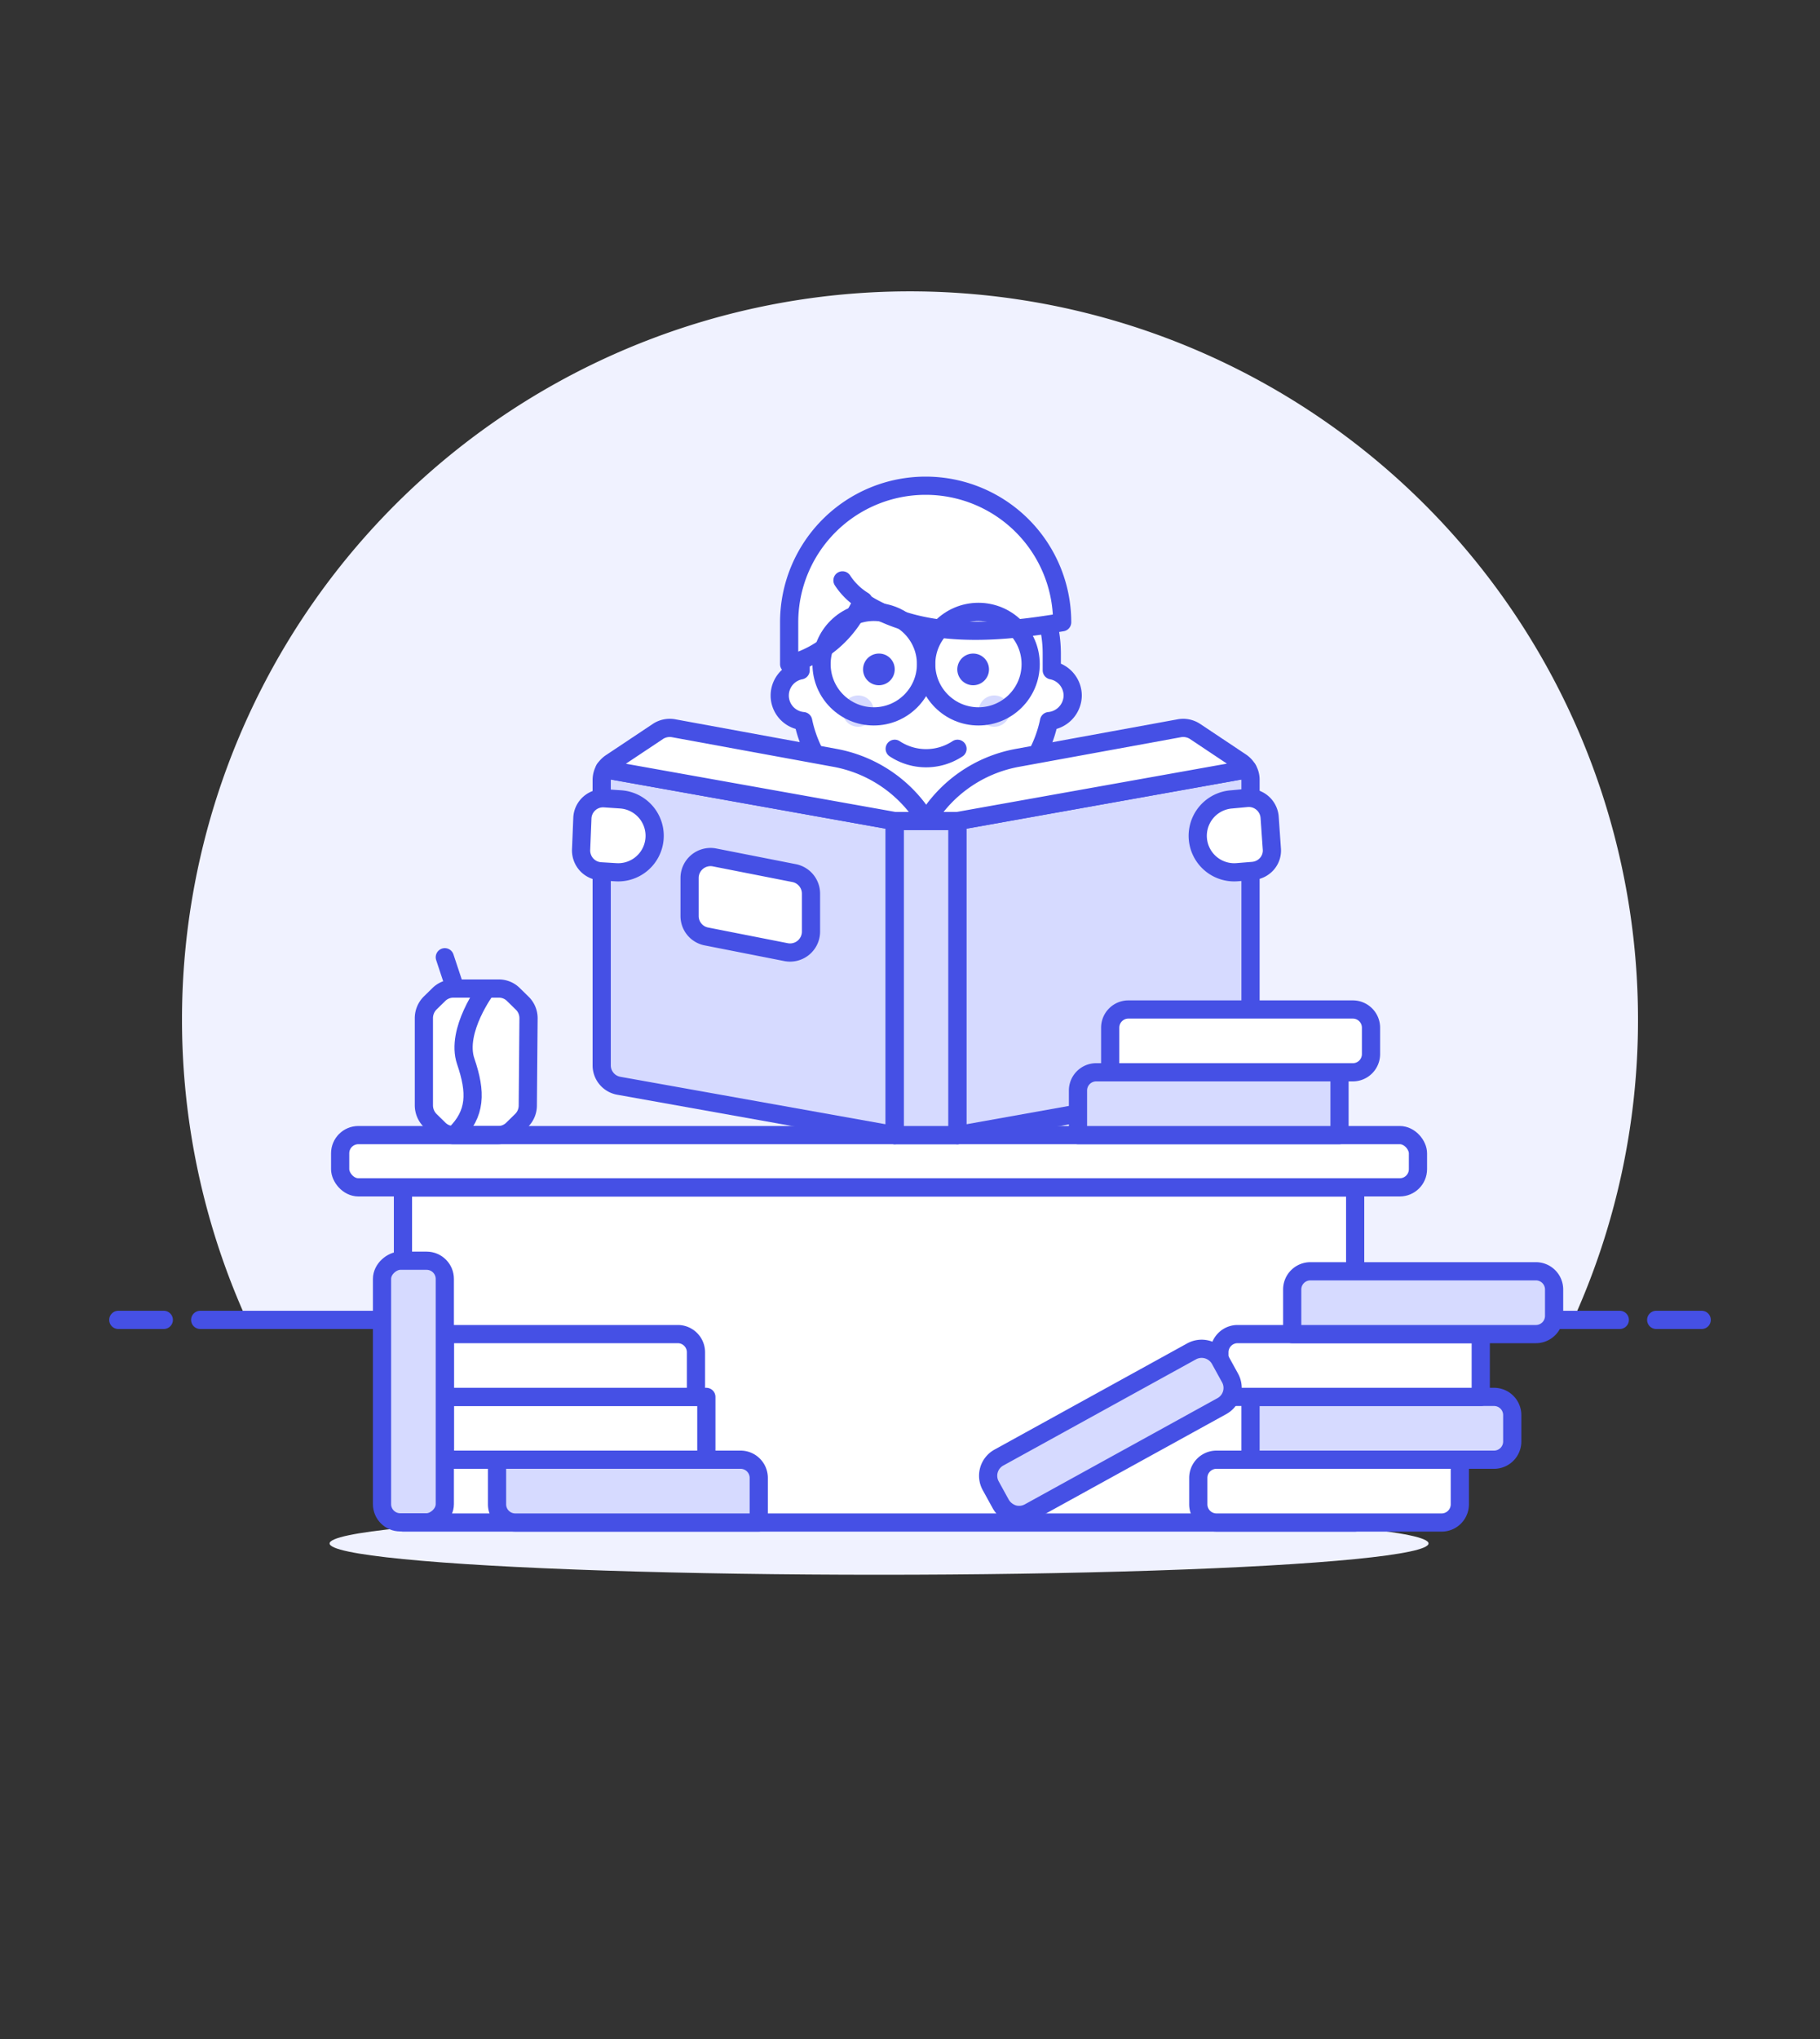 <svg id="Duotone" xmlns="http://www.w3.org/2000/svg" viewBox="0 0 100 112"><rect x="0" y="0" width="100" height="112" fill="#333333" stroke="none"/><defs><style>.cls-1{fill:#f0f2ff;}.cls-2,.cls-7{fill:none;}.cls-2,.cls-4,.cls-7,.cls-8{stroke:#4550e5;}.cls-2,.cls-4,.cls-8{stroke-linecap:round;stroke-linejoin:round;}.cls-3,.cls-4{fill:#fff;}.cls-5{fill:#4550e5;}.cls-6,.cls-8{fill:#d6daff;}.cls-7{stroke-miterlimit:10;}</style></defs><title>22- student-reading-male-african-american</title><g id="Icons"><g id="Background"><path class="cls-1" d="M90,56A40,40,0,1,0,13.56,72.5H86.44A39.85,39.85,0,0,0,90,56Z"/><line class="cls-2" x1="11" y1="72.5" x2="89" y2="72.5"/><line class="cls-2" x1="6.5" y1="72.5" x2="9" y2="72.5"/><line class="cls-2" x1="91" y1="72.5" x2="93.5" y2="72.5"/></g><g id="Scene"><path class="cls-3" d="M29,60.72a1.15,1.15,0,0,1-.34.82l-.48.47a1.13,1.13,0,0,1-.81.34h-2.5A1.14,1.14,0,0,1,24.1,62l-.48-.47a1.18,1.18,0,0,1-.33-.82V55.93a1.18,1.18,0,0,1,.33-.82l.48-.47a1.14,1.14,0,0,1,.81-.34h2.5a1.13,1.13,0,0,1,.81.34l.48.47a1.15,1.15,0,0,1,.34.82Z"/><path class="cls-2" d="M26.74,54.3s-1.73,2.3-1.15,4,.57,2.87-.58,4"/><path class="cls-4" d="M58.94,38.2a1.42,1.42,0,0,0-1.15-1.38V35.9a6.9,6.9,0,0,0-13.8,0v.92a1.41,1.41,0,0,0,.14,2.79,6.9,6.9,0,0,0,13.51,0A1.43,1.43,0,0,0,58.94,38.2Z"/><path class="cls-5" d="M48.3,35.9a.87.87,0,1,0,.86.86.86.86,0,0,0-.86-.86Z"/><path class="cls-5" d="M53.48,35.9a.87.87,0,1,0,.86.86.87.87,0,0,0-.86-.86Z"/><circle class="cls-6" cx="47.15" cy="39.06" r="0.86"/><circle class="cls-6" cx="54.63" cy="39.06" r="0.86"/><path class="cls-2" d="M49.16,41.13a3.13,3.13,0,0,0,3.45,0"/><path class="cls-3" d="M58.36,34.18a7.48,7.48,0,1,0-15,0v2.3a6,6,0,0,0,4-3.45C50.66,35.19,54.91,34.75,58.36,34.18Z"/><path class="cls-2" d="M58.36,34.18a7.48,7.48,0,1,0-15,0v2.3a6,6,0,0,0,4-3.45C50.66,35.19,54.91,34.75,58.36,34.18Z"/><path class="cls-2" d="M46.29,31.88A3.65,3.65,0,0,0,47.44,33"/><circle class="cls-7" cx="48.01" cy="36.48" r="2.87"/><circle class="cls-7" cx="53.76" cy="36.48" r="2.87"/><rect class="cls-4" x="18.69" y="62.35" width="59.22" height="2.87" rx="1" ry="1"/><ellipse class="cls-1" cx="48.3" cy="84.78" rx="30.19" ry="1.72"/><rect class="cls-8" x="49.16" y="45.1" width="3.45" height="17.25"/><path class="cls-8" d="M33.22,42.25a1.21,1.21,0,0,0-.16.59V58.51A1.14,1.14,0,0,0,34,59.64l15.15,2.71V45.1Z"/><path class="cls-4" d="M44.56,51.18a1.15,1.15,0,0,1-1.37,1.12l-4.37-.86a1.14,1.14,0,0,1-.93-1.12v-2.1a1.15,1.15,0,0,1,1.38-1.12l4.37.86a1.15,1.15,0,0,1,.92,1.13Z"/><path class="cls-4" d="M34.11,43.91a2,2,0,0,1-.29,4L33,47.86a1.14,1.14,0,0,1-.79-.39,1.16,1.16,0,0,1-.28-.84L32,44.91a1.14,1.14,0,0,1,1.23-1.06Z"/><path class="cls-4" d="M33.22,42.25,49.16,45.1h1.73a7.4,7.4,0,0,0-5-3.47L37,40a1.19,1.19,0,0,0-.84.17l-2.55,1.7A1.27,1.27,0,0,0,33.22,42.25Z"/><path class="cls-8" d="M68.55,42.25a1.11,1.11,0,0,1,.16.59V58.51a1.14,1.14,0,0,1-.95,1.13L52.61,62.35V45.1Z"/><path class="cls-4" d="M67.67,43.91a2,2,0,0,0,.29,4l.86-.07a1.16,1.16,0,0,0,.79-.39,1.11,1.11,0,0,0,.27-.84l-.12-1.72a1.15,1.15,0,0,0-1.23-1.06Z"/><path class="cls-4" d="M68.55,42.25,52.61,45.1H50.89a7.38,7.38,0,0,1,5-3.47L64.81,40a1.19,1.19,0,0,1,.84.17l2.55,1.7A1.23,1.23,0,0,1,68.55,42.25Z"/><path class="cls-8" d="M60.23,58.9H73.6a0,0,0,0,1,0,0v3.45a0,0,0,0,1,0,0H59.23a0,0,0,0,1,0,0V59.9A1,1,0,0,1,60.23,58.9Z"/><path class="cls-4" d="M62,55.45H74.33a1,1,0,0,1,1,1V57.9a1,1,0,0,1-1,1H61a0,0,0,0,1,0,0V56.45A1,1,0,0,1,62,55.45Z"/><rect class="cls-3" x="22.14" y="65.23" width="52.32" height="18.4"/><rect class="cls-2" x="22.14" y="65.23" width="52.32" height="18.4"/><path class="cls-2" d="M29,60.72a1.15,1.15,0,0,1-.34.82l-.48.47a1.13,1.13,0,0,1-.81.34h-2.5A1.14,1.14,0,0,1,24.1,62l-.48-.47a1.18,1.18,0,0,1-.33-.82V55.93a1.18,1.18,0,0,1,.33-.82l.48-.47a1.14,1.14,0,0,1,.81-.34h2.5a1.13,1.13,0,0,1,.81.34l.48.47a1.15,1.15,0,0,1,.34.82Z"/><line class="cls-2" x1="25.01" y1="54.3" x2="24.44" y2="52.58"/><path class="cls-4" d="M66.84,80.18H80.21a0,0,0,0,1,0,0v2.45a1,1,0,0,1-1,1H66.84a1,1,0,0,1-1-1V81.18A1,1,0,0,1,66.84,80.18Z"/><path class="cls-8" d="M27.31,80.18H40.69a1,1,0,0,1,1,1v2.45a0,0,0,0,1,0,0H28.31a1,1,0,0,1-1-1V80.18A0,0,0,0,1,27.31,80.18Z"/><rect class="cls-4" x="24.44" y="76.73" width="14.37" height="3.45"/><path class="cls-4" d="M24.44,73.28h12.8a1,1,0,0,1,1,1v2.45a0,0,0,0,1,0,0H24.44a0,0,0,0,1,0,0V73.28A0,0,0,0,1,24.44,73.28Z"/><path class="cls-8" d="M68.71,76.73H82.09a1,1,0,0,1,1,1v1.45a1,1,0,0,1-1,1H68.71a0,0,0,0,1,0,0V76.73A0,0,0,0,1,68.71,76.73Z"/><path class="cls-4" d="M68,73.28H81.36a0,0,0,0,1,0,0v3.45a0,0,0,0,1,0,0H67a0,0,0,0,1,0,0V74.28A1,1,0,0,1,68,73.28Z"/><path class="cls-8" d="M72,69.83H84.39a1,1,0,0,1,1,1v1.45a1,1,0,0,1-1,1H71a0,0,0,0,1,0,0V70.83A1,1,0,0,1,72,69.83Z"/><path class="cls-8" d="M67.58,75.68a1.14,1.14,0,0,1-.45,1.56L56.55,83.07a1.15,1.15,0,0,1-.87.1,1.22,1.22,0,0,1-.69-.55l-.55-1a1.14,1.14,0,0,1,.45-1.56l10.58-5.83a1.15,1.15,0,0,1,1.56.45Z"/><rect class="cls-8" x="15.53" y="74.71" width="14.37" height="3.45" rx="1" ry="1" transform="translate(99.15 53.72) rotate(90)"/></g></g></svg>